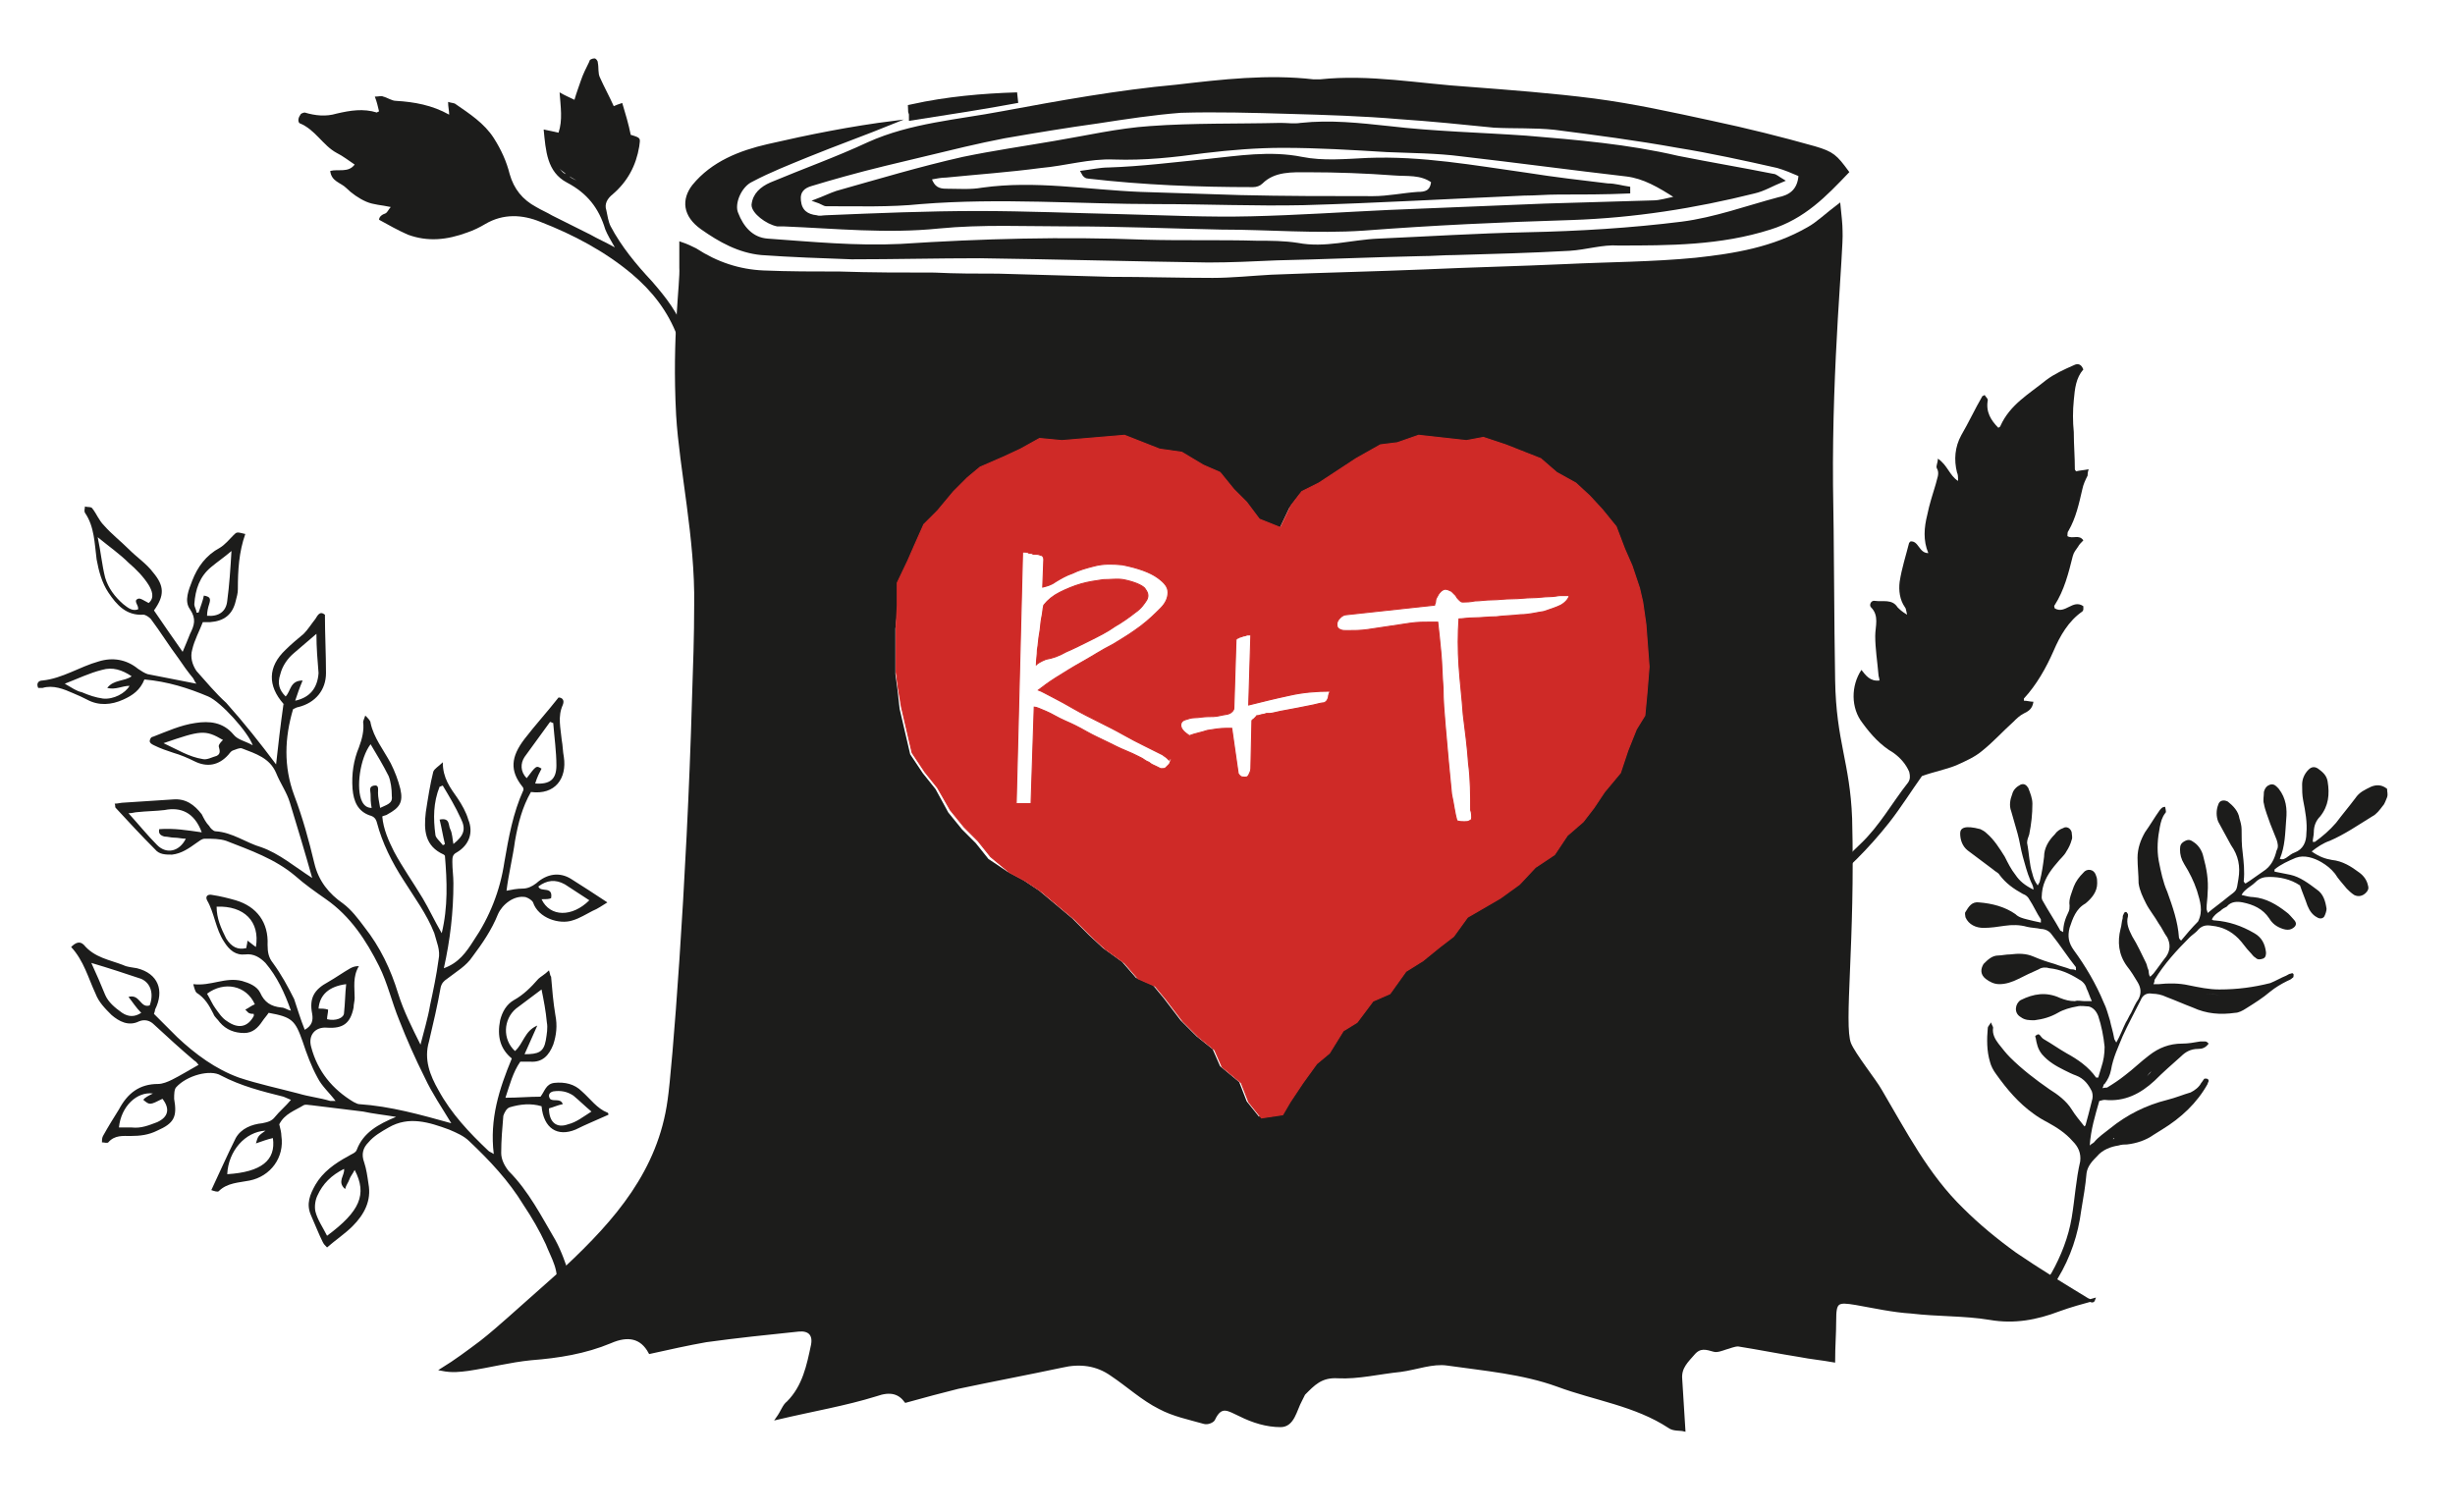 <?xml version="1.0" encoding="utf-8"?>
<!-- Generator: Adobe Illustrator 18.1.1, SVG Export Plug-In . SVG Version: 6.00 Build 0)  -->
<svg version="1.1" id="Warstwa_1" xmlns="http://www.w3.org/2000/svg" xmlns:xlink="http://www.w3.org/1999/xlink" x="0px" y="0px"
	 viewBox="0 0 231.2 142.4" enable-background="new 0 0 231.2 142.4" xml:space="preserve">
<path fill="#1C1C1B" d="M28.2,11.6c1.5,0.6,2.2,2.1,3.5,2.8c0.6,0.3,1.1,0.7,1.7,1.1c-0.6,0.8-1.5,0.4-2.3,0.6c0.1,1,1,1.1,1.5,1.6
	c0.5,0.5,1.2,1,1.9,1.3c0.7,0.3,1.4,0.3,2.3,0.5c-0.2,0.2-0.3,0.5-0.5,0.6c-0.3,0.1-0.6,0.3-0.6,0.6c0.9,0.5,1.8,1,2.7,1.4
	c1.9,0.7,3.7,0.5,5.6-0.2c0.6-0.2,1.2-0.5,1.7-0.8c1.7-1,3.5-0.9,5.2-0.2c3.1,1.2,6.1,2.8,8.6,4.9c1.9,1.6,3.4,3.5,4.3,5.9
	c0.1,0.3,0.4,0.6,0.6,0.9c0.5-0.5,0.2-0.8,0.1-1.2c-0.6-1.9-1.8-3.4-3.1-4.9c-1.5-1.6-2.9-3.3-3.9-5.2c-0.2-0.4-0.3-1-0.4-1.5
	c-0.2-0.6,0.1-1.1,0.6-1.5c1.4-1.2,2.2-2.7,2.5-4.5c0.1-0.8,0.2-0.8-0.8-1.1c-0.2-1-0.5-2-0.8-3c-0.3,0.1-0.6,0.2-0.8,0.3
	c-0.4-0.9-0.9-1.8-1.3-2.7c-0.2-0.4-0.1-0.9-0.2-1.4c0-0.2-0.2-0.4-0.3-0.4c-0.2,0-0.5,0.1-0.5,0.3c-0.3,0.6-0.6,1.2-0.8,1.8
	c-0.2,0.6-0.4,1.1-0.6,1.8c-0.4-0.2-0.9-0.4-1.4-0.7c0.1,1.4,0.3,2.6-0.1,3.8c-0.4-0.1-0.9-0.2-1.4-0.3c0.2,2,0.3,4,2.2,5
	c1.9,1,3,2.4,3.6,4.4c0.2,0.5,0.5,1,0.9,1.7c-0.9-0.5-1.6-0.8-2.3-1.2c-1.2-0.6-2.4-1.2-3.6-1.8c-0.5-0.3-1-0.5-1.5-0.8
	c-1.3-0.7-2.1-1.7-2.5-3.1c-0.3-1.2-0.8-2.3-1.5-3.4c-0.9-1.4-2.3-2.3-3.6-3.2c-0.1-0.1-0.4-0.1-0.7-0.2c0,0.5,0.1,0.8,0.1,1.2
	c-1.6-0.9-3.3-1.2-5-1.3c-0.4,0-0.8-0.3-1.2-0.4c-0.2-0.1-0.4,0-0.8,0c0.2,0.5,0.3,1,0.4,1.4c-0.1,0-0.2,0.1-0.2,0.1
	c-1.3-0.4-2.5-0.2-3.8,0.1c-1,0.3-2,0.2-3-0.1c-0.1,0-0.4,0.1-0.4,0.2C28,11.2,28.1,11.5,28.2,11.6z M53.6,16.6
	c0.2,0.1,0.5,0.3,0.7,0.4C54.1,16.9,53.8,16.8,53.6,16.6z M52.7,15.9c0.2,0.2,0.4,0.3,0.6,0.5C53,16.3,52.9,16.1,52.7,15.9z
	 M52.7,14c-0.2-0.1-0.4-0.2-0.6-0.3c-0.1,0.8,0,1.5,0.5,2c-0.4-0.6-0.6-1.2-0.5-2C52.3,13.8,52.5,13.9,52.7,14z"/>
<path fill="#1C1C1B" d="M171.1,83.3c1.4-1.3,2.8-2.5,4.1-3.8c1.8-1.7,3-3.9,4.5-5.8c0.2-0.3,0.2-0.6,0.1-1c-0.3-0.7-0.8-1.3-1.5-1.8
	c-1.2-0.7-2.1-1.7-2.9-2.8c-1.1-1.4-1.1-3.5-0.1-5c0.4,0.5,0.8,1.1,1.7,1c0-0.2-0.1-0.4-0.1-0.6c-0.1-1.2-0.3-2.4-0.3-3.6
	c0-0.9,0.4-1.9-0.4-2.7c-0.2-0.2,0-0.7,0.4-0.6c0.7,0.1,1.6-0.2,2.1,0.6c0.2,0.2,0.4,0.4,0.9,0.7c-0.1-0.4-0.1-0.6-0.2-0.7
	c-0.5-0.7-0.6-1.6-0.5-2.4c0.2-1.3,0.6-2.5,0.9-3.7c0,0,0.1,0,0.1-0.1c0.8-0.1,0.8,1.1,1.7,1.1c-0.5-1.2-0.4-2.4-0.1-3.6
	c0.2-1,0.5-1.9,0.8-2.9c0.1-0.5,0.4-1,0.1-1.5c-0.1-0.2,0.1-0.5,0.1-0.9c0.9,0.6,1.1,1.6,1.9,2.1c0-0.4,0-0.6-0.1-0.8
	c-0.3-1.2-0.2-2.4,0.4-3.5c0.7-1.2,1.3-2.5,2-3.7c0,0,0.1,0,0.2-0.1c0.1,0.2,0.3,0.3,0.3,0.5c-0.2,1.1,0.3,1.9,1,2.6
	c0.1-0.1,0.2-0.1,0.2-0.2c0.9-2,2.7-3,4.3-4.3c0.8-0.6,1.7-1,2.6-1.4c0.4-0.2,0.7-0.1,0.9,0.4c-0.7,0.8-0.8,1.8-0.9,2.9
	c-0.1,1-0.1,2,0,3c0,1.2,0.1,2.3,0.1,3.5c0,0.1,0.1,0.1,0.1,0.2c0.4-0.1,0.7-0.1,1.2-0.2c-0.1,0.3-0.1,0.5-0.1,0.6
	c-0.2,0.4-0.4,0.8-0.5,1.3c-0.3,1.3-0.6,2.7-1.3,3.9c-0.1,0.1-0.1,0.3-0.1,0.5c0.5,0.3,1.1-0.2,1.5,0.4c-0.2,0.2-0.4,0.4-0.5,0.6
	c-0.2,0.3-0.4,0.5-0.5,0.9c-0.4,1.6-0.8,3.2-1.7,4.6c-0.1,0.1,0,0.2,0,0.3c1,0.6,1.7-0.9,2.7-0.2c0,0.1,0,0.2,0,0.3
	c0,0.1-0.1,0.2-0.1,0.2c-1.3,0.9-2.1,2.3-2.7,3.7c-0.7,1.6-1.6,3.2-2.8,4.5c0,0,0,0.1,0,0.2c0.3,0,0.6,0.1,0.9,0.1
	c-0.1,0.7-0.5,0.9-0.9,1.1c-0.4,0.2-0.7,0.5-1,0.8c-1,0.9-1.9,1.9-2.9,2.7c-0.7,0.6-1.6,1-2.5,1.4c-1,0.4-2.1,0.6-3.2,1
	c-1,1.4-2,3-3.1,4.4c-1.9,2.4-4,4.5-6.4,6.4c-0.4,0.3-0.8,0.6-1.6,0.8C170.1,84,170.6,83.7,171.1,83.3z"/>
<path fill="#1C1C1B" d="M51.7,91.4c0.1,0.3,0.1,0.5,0.2,0.6c0.1,1.2,0.2,2.4,0.4,3.6c0.2,1,0.1,1.9-0.2,2.8c-0.4,1-1,1.7-2.2,1.6
	c-0.3,0-0.5,0-0.9,0c-0.7,1-1,2.2-1.4,3.4c1.2,0,2.2-0.1,3.3-0.1c0.4-0.5,0.5-1.2,1.3-1.3c1-0.1,1.9,0.1,2.6,0.8
	c0.8,0.7,1.4,1.6,2.4,2c0.1,0,0.1,0.2,0.1,0.2c-1.1,0.5-2.1,0.9-3.1,1.4c-1.7,0.7-3-0.1-3.2-2.2c-1-0.3-2-0.2-3,0.1
	c-0.3,0.1-0.5,0.5-0.6,0.8c-0.1,1.2-0.2,2.3-0.2,3.5c0,0.6,0.3,1.2,0.7,1.7c1.9,1.9,3.1,4.3,4.4,6.5c0.6,1.1,1,2.3,1.4,3.5
	c0.3,0.9-0.2,1.4-1.3,1.3c0-0.1-0.1-0.2-0.1-0.2c0.5-1.6-0.4-2.9-0.9-4.2c-0.6-1.3-1.3-2.5-2.1-3.7c-1.4-2.3-3.2-4.2-5.1-6
	c-0.5-0.5-1.2-0.8-1.9-1.1c-1.9-0.7-3.8-1.3-5.7-0.2c-0.7,0.4-1.4,0.8-1.9,1.4c-0.5,0.5-0.7,1.1-0.4,1.9c0.2,0.6,0.3,1.3,0.4,2
	c0.3,1.6-0.4,2.9-1.5,4c-0.7,0.7-1.6,1.3-2.4,2c-0.2-0.2-0.3-0.3-0.4-0.5c-0.4-0.8-0.7-1.6-1.1-2.5c-0.5-1.1-0.1-2,0.4-2.9
	c0.7-1.2,1.8-2,3.1-2.7c0.3-0.2,0.7-0.3,0.8-0.6c0.6-1.6,2-2.4,3.7-3.1c-1.2-0.2-2.2-0.3-3.1-0.5c-1.6-0.2-3.3-0.4-4.9-0.6
	c-0.2,0-0.5-0.1-0.7,0c-0.8,0.5-1.8,0.8-2.3,1.8c0.1,0.4,0.2,0.8,0.2,1.1c0.3,2-1,3.8-3,4.2c-1,0.2-2.1,0.2-2.9,1
	c-0.1,0.1-0.4,0-0.7-0.1c0.8-1.7,1.5-3.3,2.3-4.9c0.5-0.9,1.5-1.3,2.5-1.4c0.5-0.1,0.9-0.2,1.2-0.6c0.4-0.5,1-1,1.5-1.6
	c-0.2-0.1-0.5-0.2-0.7-0.3c-2-0.5-4-1-5.9-2c-1-0.6-3.2,0-4.2,1.1c-0.2,0.2-0.2,0.7-0.2,1.1c0.3,1.7,0,2.3-1.6,3
	c-0.8,0.4-1.6,0.5-2.5,0.5c-0.7,0-1.5-0.1-2.1,0.6c-0.1,0.1-0.4,0-0.6,0c0-0.2,0-0.4,0.1-0.6c0.5-0.9,1-1.7,1.5-2.5
	c0.8-1.5,1.9-2.4,3.7-2.4c0.4,0,0.9-0.2,1.3-0.4c0.8-0.4,1.6-0.9,2.5-1.4c-0.1-0.1-0.2-0.3-0.4-0.4c-1.3-1.1-2.5-2.2-3.8-3.4
	c-0.4-0.4-0.9-0.5-1.4-0.3c-1,0.5-1.9,0-2.6-0.6c-0.6-0.6-1.2-1.2-1.5-2c-0.7-1.5-1.1-3.1-2.3-4.4c0.4-0.4,0.8-0.6,1.2-0.2
	c1,1.2,2.4,1.4,3.7,1.9c0.4,0.2,0.8,0.2,1.3,0.3c2,0.5,2.6,2.1,1.7,3.9c0,0.1,0,0.1-0.1,0.4c0.7,0.7,1.4,1.4,2.2,2.2
	c1.7,1.6,3.6,3,5.8,3.8c1.8,0.6,3.7,1,5.6,1.5c1,0.3,2,0.4,3,0.7c0.1,0,0.3,0,0.5,0c-0.6-0.8-1.3-1.4-1.7-2.2
	c-0.6-1.1-1-2.2-1.4-3.4c-0.7-2-1-2.3-3.2-2.7c-0.2,0.3-0.4,0.5-0.6,0.8c-0.4,0.6-0.9,1.1-1.7,1.1c-0.9,0-1.7-0.3-2.3-1
	c-0.2-0.3-0.5-0.5-0.6-0.8c-0.4-0.8-0.8-1.5-1.6-2c-0.1-0.1-0.2-0.4-0.3-0.8c1.7,0.2,3-0.7,4.6-0.3c0.7,0.2,1.4,0.5,1.7,1.1
	c0.4,0.9,1,1.3,2,1.4c0.3,0,0.5,0.2,0.9,0.3c-0.6-1.7-1.3-3.2-2.4-4.5c-0.5-0.5-1.1-0.9-1.9-0.8c-0.9,0.1-1.5-0.4-2-1.2
	c-0.8-1.2-0.9-2.7-1.6-3.9c-0.2-0.4,0.1-0.6,0.5-0.5c0.7,0.1,1.5,0.3,2.2,0.5c2,0.6,3.1,2.1,3,4.2c0,0.7,0.1,1.2,0.5,1.7
	c0.8,1.1,1.4,2.2,2,3.4C28,95,28.3,96,28.7,97c0.7-0.4,0.8-0.9,0.7-1.5c-0.3-1.5,0.2-2.3,1.5-3c0.7-0.4,1.4-0.9,2.1-1.3
	c0.2-0.1,0.4-0.2,0.8-0.2c-0.6,1-0.4,2-0.4,3c0,0.3-0.1,0.6-0.1,0.9c-0.3,1.5-1,2-2.5,1.9c-1.1-0.1-1.8,0.7-1.5,1.8
	c0.6,2.3,2,4,4,5.2c0.2,0.1,0.4,0.2,0.5,0.2c3,0.2,5.8,1,8.7,1.8c-0.9-1.5-1.8-2.8-2.5-4.3c-0.9-1.8-1.7-3.6-2.4-5.4
	c-0.7-1.7-1.1-3.5-1.9-5.1c-1.2-2.4-2.7-4.7-5-6.3c-1-0.7-2-1.4-2.9-2.2c-1.9-1.6-4.2-2.4-6.5-3.3c-0.6-0.2-1.3-0.2-2-0.2
	c-0.3,0-0.5,0.2-0.8,0.4c-0.7,0.5-1.4,1-2.3,1.1c-0.6,0-1.2,0-1.6-0.5c-1.3-1.3-2.5-2.6-3.7-3.9c-0.1-0.1,0-0.2-0.1-0.4
	c0.3,0,0.6-0.1,0.9-0.1c1.5-0.1,3.1-0.2,4.6-0.3c1.2-0.1,2,0.5,2.7,1.4c0.2,0.4,0.4,0.8,0.7,1.1c0.1,0.2,0.4,0.5,0.6,0.5
	c1.6,0.1,2.9,1.1,4.3,1.5c1.7,0.6,3.1,1.8,4.8,2.9c-0.7-2.5-1.4-4.8-2.1-7.1c-0.3-1-0.9-1.8-1.3-2.8c-0.6-1.4-1.9-1.8-3.2-2.3
	c-0.2-0.1-0.6,0.1-0.9,0.2c-0.2,0.1-0.3,0.3-0.4,0.4c-0.9,1-2,1.2-3.2,0.6c-0.6-0.3-1.3-0.6-2-0.8c-0.6-0.2-1.2-0.4-1.8-0.7
	c-0.2-0.1-0.4-0.2-0.4-0.4c0-0.1,0.1-0.4,0.3-0.4c1.3-0.5,2.6-1.1,4-1.3c1.3-0.2,2.6-0.1,3.6,1.1c0.4,0.5,1.1,0.6,1.8,1
	c-0.4-1.2-3-4.1-4.2-4.6c-1.9-0.8-3.8-1.4-6-1.6c-0.4,1-1.1,1.5-2,1.9c-1.1,0.5-2.3,0.6-3.4,0c-0.4-0.2-0.8-0.4-1.3-0.6
	c-0.9-0.4-1.9-0.8-2.9-0.5c-0.1,0-0.3,0-0.4,0c-0.2-0.4,0-0.7,0.4-0.7c1.9-0.2,3.5-1.3,5.3-1.8c1.3-0.4,2.6-0.2,3.7,0.7
	c0.3,0.2,0.6,0.4,0.9,0.5c1.5,0.3,3.1,0.6,4.6,0.9c-0.1-0.1-0.2-0.3-0.3-0.5c-0.5-0.6-1-1.3-1.4-1.9c-0.9-1.2-1.7-2.5-2.6-3.7
	c-0.2-0.2-0.5-0.4-0.7-0.4c-1.6,0.1-2.5-0.9-3.3-2.1c-0.6-0.9-0.9-2-1.1-3.1c-0.2-1.5-0.2-3.1-1.1-4.4c-0.1-0.2,0-0.4,0-0.6
	c0.2,0.1,0.6,0,0.7,0.2c0.4,0.5,0.6,1.1,1.1,1.6c0.7,0.8,1.6,1.5,2.4,2.3c0.7,0.7,1.6,1.3,2.2,2.1c1.1,1.3,1.1,2.2,0.1,3.6
	c0.9,1.3,1.7,2.5,2.7,3.9c0.3-0.7,0.5-1.2,0.7-1.7c0.4-0.8,0.6-1.4,0-2.3c-0.6-0.8-0.1-1.9,0.2-2.7c0.5-1.3,1.3-2.4,2.6-3.1
	c0.5-0.3,0.9-0.8,1.3-1.2c0.3-0.3,0.3-0.3,1.1-0.1c-0.6,1.7-0.7,3.4-0.7,5.2c0,0.4-0.1,0.7-0.2,1.1c-0.3,1.3-1.1,1.9-2.4,2
	c-0.2,0-0.4,0-0.7,0c-0.3,0.8-0.8,1.7-1,2.6c-0.2,0.7,0,1.4,0.4,2c0.9,1,1.8,2.1,2.8,3C23,68.1,24.5,70,26,72
	c0.2-1.8,0.4-3.6,0.7-5.7c0.1,0.2,0.1,0.1,0,0c-1.5-1.7-1.5-3.5,0.2-5.1c0.5-0.5,1.1-1,1.7-1.5c0.4-0.4,0.7-0.9,1.1-1.4
	c0.2-0.3,0.4-0.8,0.9-0.4c0,1.8,0.1,3.7,0.1,5.5c0,1.6-1,2.8-2.6,3.2c-0.1,0-0.3,0.1-0.5,0.2c-0.8,2.7-0.9,5.4,0.1,8.1
	c0.8,2.1,1.4,4.3,1.9,6.4c0.4,1.7,1.4,2.9,2.7,3.8c0.8,0.6,1.4,1.4,2,2.2c1.5,1.9,2.5,4,3.2,6.3c0.5,1.6,1.3,3.2,2.1,4.8
	c0.3-1.2,0.7-2.5,0.9-3.7c0.3-1.4,0.6-2.8,0.8-4.3c0.2-0.9-0.2-1.7-0.4-2.5c-0.7-1.8-1.9-3.4-2.9-5c-1.1-1.7-2-3.5-2.5-5.4
	c-0.1-0.4-0.3-0.6-0.7-0.7c-1.1-0.4-1.5-1.3-1.6-2.5c-0.1-1.4,0.1-2.7,0.6-3.9c0.3-0.8,0.5-1.6,0.4-2.4c0-0.1,0.1-0.3,0.2-0.6
	c0.3,0.3,0.5,0.5,0.5,0.7c0.3,1.4,1.2,2.5,1.9,3.8c0.4,0.8,0.7,1.6,0.9,2.4c0.3,1.3-0.1,1.8-1.2,2.4c-0.1,0.1-0.3,0.1-0.5,0.2
	c0.1,1.2,0.6,2.3,1.1,3.3c0.8,1.5,1.8,2.9,2.7,4.4c0.6,1,1.1,2.1,1.8,3.3c0.6-2.5,0.5-4.9,0.3-7.3c0,0-0.1-0.1-0.1-0.1
	c-1.8-0.8-1.9-2.3-1.7-4c0.2-1.3,0.4-2.6,0.7-3.8c0.1-0.3,0.5-0.5,0.9-0.9c0,1.5,0.7,2.4,1.4,3.4c0.4,0.6,0.8,1.3,1,2
	c0.5,1.2,0.1,2.4-1.1,3.1c-0.4,0.2-0.4,0.5-0.4,0.9c0,0.7,0.1,1.3,0.1,2c0,2.7-0.3,5.3-0.9,8c1.4-0.5,2.1-1.5,2.8-2.6
	c1.5-2.2,2.5-4.7,2.9-7.4c0.4-2.3,0.8-4.6,1.8-6.8c0-0.1,0-0.2-0.1-0.3c-1.2-1.5-1.1-2.8,0.2-4.5c1-1.3,2.1-2.5,3.2-3.9
	c0.3,0,0.6,0.2,0.4,0.7c-0.5,1.1-0.2,2.2-0.1,3.3c0.1,0.5,0.1,1.1,0.2,1.6c0.3,2-0.8,3.6-3.1,3.3c-0.8,1.4-1.2,2.9-1.5,4.6
	c-0.2,1.5-0.6,3.1-0.8,4.7c0.5-0.1,1-0.2,1.5-0.2c0.5,0,0.9-0.2,1.3-0.5c1-0.9,2.2-1.1,3.3-0.4c1.1,0.7,2.2,1.4,3.4,2.2
	c-0.5,0.3-0.9,0.6-1.4,0.8c-0.6,0.3-1.2,0.7-1.9,0.9c-1.2,0.4-3.2-0.2-3.7-1.7c-0.1-0.2-0.4-0.4-0.7-0.5c-1.1-0.2-2.2,0.7-2.6,1.6
	c-0.6,1.5-1.5,2.8-2.4,4c-0.6,0.9-1.5,1.4-2.4,2.1c-0.3,0.2-0.5,0.4-0.6,0.8c-0.3,1.7-0.7,3.4-1.1,5.1c-0.5,1.7,0.1,3.2,0.9,4.6
	c1.2,2.2,2.9,4,4.7,5.7c0.1,0.1,0.2,0.1,0.5,0.3c-0.4-3.3,0.5-6.1,1.7-9c-1.1-0.9-1.4-2.1-1.1-3.6c0.2-0.8,0.6-1.5,1.3-1.9
	c0.9-0.5,1.6-1.2,2.3-2C50.9,92,51.3,91.8,51.7,91.4z M33.4,110.2c-0.2,0.4-0.4,0.6-0.5,0.9c-0.1,0.3-0.3,0.5-0.4,0.9
	c-0.8-0.7,0-1.3-0.1-1.9c-1.2,0.6-2,1.4-2.5,2.5c-0.2,0.4-0.3,1-0.2,1.5c0.2,0.8,0.7,1.5,1.1,2.3C33.9,114.1,34.6,112.5,33.4,110.2z
	 M9.2,50.6c0.3,1.4,0.4,2.6,0.7,3.8c0.3,1,0.9,1.8,1.7,2.5c0.4,0.3,0.8,0.7,1.4,0.5c0.1-0.4-0.5-0.8,0-1c0.2-0.1,0.6,0.2,1,0.4
	c0.6-0.5,0.3-1.2,0-1.7c-0.5-0.8-1.2-1.5-1.9-2.1C11.3,52.2,10.3,51.5,9.2,50.6z M51,93.2c-0.8,0.6-1.6,1.2-2.4,1.8
	c-1.2,1-1.3,2.9-0.1,4c0.8-0.7,0.9-1.9,2.1-2.4c-0.4,0.9-0.8,1.8-1.2,2.7c1.3,0,1.8-0.2,2-1.3c0.1-0.6,0.2-1.2,0.1-1.7
	C51.4,95.2,51.2,94.2,51,93.2z M12.1,93.9c1.1-0.3,1.1,1.1,2,0.8c0.4-1.1,0.1-2.1-0.8-2.5c-1.5-0.5-3-1-4.7-1.5c0.5,1.1,0.9,2,1.3,3
	c0.3,0.7,0.9,1.2,1.6,1.7c0.6,0.4,1.2,0.4,1.8,0C12.8,94.9,12.5,94.4,12.1,93.9z M19,78.4c-0.7-1.9-2-2.4-3.5-2.1
	c-0.8,0.1-1.7,0.1-2.6,0.2c-0.2,0-0.4,0.1-0.8,0.1c1,1.1,1.8,2.1,2.7,3c0.9,0.9,2.1,0.6,2.7-0.6c-0.4,0-0.7-0.1-1.1-0.1
	c-0.3,0-0.6-0.1-0.9-0.1c-0.4-0.1-0.6-0.3-0.5-0.7C16.4,78,17.6,78.2,19,78.4z M29.8,59.7c-0.7,0.6-1.4,1.2-2.1,1.8
	c-0.6,0.5-1.1,1.2-1.3,2c-0.3,0.9-0.1,1.5,0.5,2.1c0.5-0.5,0.4-1.5,1.6-1.5c-0.3,0.7-0.5,1.3-0.7,1.9c1.4-0.3,2.1-1.2,2.2-2.6
	C29.9,62.2,29.8,61,29.8,59.7z M19.2,56.1c0.5,0.1,0.7,0.2,0.5,0.8c-0.1,0.3-0.2,0.7-0.2,1.1c1.1,0.1,1.8-0.4,1.9-1.4
	c0.2-1.5,0.3-3,0.4-4.7c-0.7,0.6-1.3,1-1.9,1.5c-1.1,0.9-1.5,2.1-1.6,3.5c0,0.3,0.2,0.5,0.2,0.8c0.1,0,0.1,0,0.2,0
	C18.9,57.1,19.1,56.6,19.2,56.1z M35.8,76.1c0.6-0.3,1.2-0.4,1.1-1.1c0-0.7-0.1-1.4-0.3-1.9c-0.5-1-1.1-2-1.7-3
	c-1,1.3-1.4,4.2-0.8,5.4c0.2,0.4,0.5,0.6,0.9,0.6c-0.1-0.5-0.1-0.9-0.1-1.3c0-0.3-0.2-0.7,0.3-0.8c0.5-0.1,0.4,0.3,0.4,0.7
	C35.6,75.1,35.7,75.5,35.8,76.1z M49.6,73.3c0.9-1.2,0.9-1.2,1.4-0.9c-0.1,0.2-0.2,0.4-0.3,0.6c-0.1,0.2-0.2,0.5-0.3,0.8
	c1.4,0.1,2-0.4,2-1.7c0-1.3-0.2-2.7-0.3-4c-0.1,0-0.2-0.1-0.3-0.1c-0.8,1.1-1.6,2.2-2.4,3.3C49,71.9,49,72.7,49.6,73.3z M24,94.6
	c-0.8-1.8-2.9-2.2-4.5-1c0.3,0.5,0.5,1,0.8,1.4c0.3,0.4,0.6,0.9,1.1,1.2c1,0.7,1.9,0.6,2.5-0.5c0,0,0-0.1,0-0.2
	c-0.2,0-0.3,0-0.5-0.1c-0.1-0.1-0.2-0.2-0.3-0.3C23.5,94.9,23.7,94.7,24,94.6z M25,106.5c-1.9,0.1-3.5,1.9-3.6,4.1
	c3.2-0.2,4.6-1.3,4.3-3.4c-0.5,0.1-1,0.3-1.6,0.5C24.3,107,24.3,107,25,106.5z M20.4,85.4c0,1.1,0.4,2,0.9,3
	c0.5,0.8,1.1,1.1,1.9,0.9c0-0.2,0.1-0.4,0.1-0.7c0.3,0.2,0.5,0.4,0.8,0.6C24.5,86.8,23,85.3,20.4,85.4z M6.1,64.4
	c0.7,0.4,1.1,0.7,1.6,0.8c0.7,0.3,1.3,0.5,2,0.6c1,0.1,2.1-0.5,2.5-1.2c-0.7,0-1.3,0.4-2.1,0.2c0.6-0.8,1.6-0.6,2.3-1.1
	c-0.9-0.6-1.8-0.9-2.8-0.6C8.4,63.4,7.4,63.9,6.1,64.4z M14.4,103c-1.5-0.2-3,1.2-3.2,3.2c0.4,0,0.8,0,1.2,0
	c0.9,0.1,1.6-0.2,2.4-0.5c1.1-0.5,1.2-1.3,0.5-2.2c-1.2,0.6-1.2,0.6-1.8,0.1C13.6,103.4,14,103.2,14.4,103z M15.4,70
	c1.3,0.6,2.4,1.3,3.7,1.5c0.4,0.1,0.9-0.2,1.3-0.3c0.4-0.2,0.3-0.5,0.2-0.9c0-0.2,0.2-0.4,0.4-0.6C19.3,68.7,18.9,68.8,15.4,70z
	 M51,84.7c0.8,1.7,2.9,1.7,4.5,0.1c-0.8-0.5-1.5-1-2.3-1.5c-0.9-0.5-1.7-0.4-2.5,0.2c0.2,0.6,1.4-0.1,1.2,1.1
	C51.7,84.7,51.4,84.7,51,84.7z M41.7,74c-0.1,0-0.2,0.1-0.3,0.1c-0.6,1.5-0.6,3-0.4,4.5c0,0.3,0.4,0.6,0.7,1c0.1,0,0.2-0.1,0.2-0.1
	c-0.2-0.8-0.3-1.5-0.5-2.3c1-0.2,0.8,0.5,1,0.9c0.2,0.4,0.2,0.9,0.3,1.4c1-0.8,1.2-1.4,0.7-2.4C42.9,76,42.3,75,41.7,74z
	 M55.7,104.7c-0.6-0.5-1.1-1-1.7-1.5c-0.6-0.4-1.2-0.5-1.9-0.4c-0.4,0.1-0.5,0.4-0.3,0.7c0.3,0.3,1-0.1,1.2,0.5
	c-0.5,0.1-0.9,0.3-1.3,0.4c0,1.3,0.7,1.9,1.8,1.5C54.3,105.7,54.9,105.2,55.7,104.7z M30.8,96c0.8,0.2,1.6-0.1,1.6-0.6
	c0.1-0.9,0.1-1.8,0.2-2.7c-1.6,0.2-2.5,1-2.6,2.3c0.3,0,0.6,0,0.9,0.1C30.9,95.4,30.8,95.7,30.8,96z"/>
<path fill="#1C1C1B" d="M184.6,78.5c0,0.6,0.2,1.2,0.7,1.6c0.8,0.6,1.6,1.2,2.4,1.8c0.2,0.2,0.5,0.3,0.6,0.5
	c0.6,0.8,1.3,1.3,2.2,1.8c0.3,0.1,0.5,0.3,0.6,0.5c0.4,0.6,0.7,1.3,1.1,1.9c0,0.1,0,0.2,0,0.3c-0.5-0.1-0.9-0.2-1.3-0.3
	c-0.4-0.1-0.8-0.2-1.1-0.5c-1-0.7-2.2-1-3.4-1.1c-0.7-0.1-1,0.4-1.3,0.9c-0.1,0.1,0,0.4,0,0.5c0.3,0.7,1,1,1.7,1
	c0.7,0,1.3-0.1,2-0.2c0.7-0.1,1.4-0.1,2.1,0.1c0.4,0.1,0.9,0.1,1.3,0.2c0.4,0,0.8,0.2,1,0.5c0.8,1,1.5,2.1,2.3,3.1c0,0,0,0.1,0,0.3
	c-0.2-0.1-0.3-0.1-0.5-0.1c-0.5-0.2-1-0.3-1.5-0.5c-0.7-0.2-1.3-0.4-2-0.7c-0.7-0.3-1.4-0.3-2.2-0.2c-0.4,0-0.8,0.1-1.1,0.1
	c-0.6,0-1,0.4-1.4,0.8c-0.3,0.5-0.3,1,0.2,1.4c0.4,0.3,0.8,0.5,1.3,0.5c0.6,0,1.2-0.2,1.8-0.5c0.6-0.3,1.2-0.6,1.9-0.9
	c0.3-0.2,0.7-0.2,1-0.1c1,0.1,1.9,0.5,2.7,1c0.4,0.2,0.7,0.5,0.8,0.9c0.2,0.4,0.3,0.8,0.5,1.2c-0.3,0-0.5,0-0.7,0
	c-0.3,0-0.6-0.1-0.9,0c-0.5,0-0.9-0.1-1.4-0.3c-1.3-0.6-2.5-0.4-3.7,0.2c-0.5,0.3-0.7,1.2,0,1.6c0.4,0.3,0.8,0.3,1.3,0.3
	c0.8-0.1,1.5-0.3,2.2-0.7c0.5-0.3,1.2-0.5,1.8-0.6c0.4-0.1,0.8,0,1.1,0c0.4,0.1,0.7,0.4,0.9,0.9c0.3,0.9,0.5,1.9,0.6,2.9
	c0,0.7-0.1,1.3-0.3,1.9c-0.1,0.3-0.2,0.7-0.3,1c-0.1,0-0.2,0-0.2,0c-0.7-1-1.7-1.7-2.8-2.3c-0.7-0.4-1.4-0.9-2.1-1.3
	c-0.2-0.1-0.3-0.3-0.4-0.4c-0.1-0.1-0.2-0.1-0.3,0c-0.1,0-0.2,0.2-0.1,0.2c0.1,0.6,0.2,1.1,0.6,1.6c0.6,0.7,1.3,1.1,2.1,1.5
	c0.4,0.2,0.8,0.4,1.1,0.5c0.8,0.3,1.2,0.9,1.5,1.5c0.1,0.3,0.1,0.6,0,0.9c-0.2,0.8-0.4,1.6-0.6,2.3c0,0-0.1,0.1-0.1,0.1
	c-0.4-0.5-0.9-1.1-1.2-1.6c-0.5-0.8-1.3-1.4-2.1-1.9c-1.3-0.9-2.6-1.9-3.7-3c-0.4-0.4-0.7-0.8-1.1-1.3c-0.3-0.4-0.6-0.9-0.5-1.5
	c0-0.1-0.1-0.2-0.2-0.5c-0.1,0.2-0.3,0.4-0.3,0.5c-0.1,1.1-0.1,2.2,0.2,3.2c0.1,0.4,0.3,0.8,0.6,1.2c1,1.4,2.1,2.7,3.5,3.7
	c0.4,0.3,0.9,0.6,1.3,0.8c0.9,0.5,1.7,1,2.4,1.8c0.5,0.5,0.8,1.1,0.7,1.9c-0.4,1.7-0.5,3.5-0.8,5.3c-0.3,1.8-1,3.6-1.9,5.2
	c-0.3,0.5-0.8,0.9-1.1,1.3c-0.1,0.1-0.2,0.1-0.2,0.2c-0.1,0.1-0.1,0.2-0.1,0.4c0.1,0,0.3,0.1,0.4,0.1c0.7-0.4,1.2-0.8,1.6-1.5
	c1.2-2,1.9-4.1,2.2-6.4c0.2-1.2,0.4-2.3,0.5-3.5c0.1-0.7,0.6-1.2,1-1.6c0.5-0.6,1.3-0.9,2-1c0.3-0.1,0.6-0.1,0.8-0.1
	c0.9-0.1,1.8-0.4,2.5-0.9c0.3-0.2,0.5-0.3,0.8-0.5c1.8-1.1,3.3-2.5,4.3-4.3c0-0.1,0.1-0.2,0.1-0.3c0-0.1-0.1-0.2-0.2-0.2
	c0,0-0.2,0-0.2,0c-0.1,0.1-0.2,0.3-0.3,0.4c-0.2,0.4-0.6,0.7-1,0.9c-0.7,0.2-1.4,0.5-2.2,0.7c-2,0.5-3.8,1.4-5.4,2.7
	c-0.5,0.4-1.1,0.8-1.5,1.3c-0.1,0.1-0.2,0.1-0.4,0.3c0.1-1.5,0.5-2.8,0.9-4.2c0.1,0,0.3-0.1,0.5-0.1c1.9,0.2,3.4-0.6,4.7-1.8
	c0.8-0.8,1.6-1.5,2.5-2.3c0.4-0.4,0.9-0.7,1.6-0.7c0.4,0,0.7-0.1,1-0.5c-0.1-0.1-0.2-0.2-0.3-0.2c-0.2,0-0.3,0-0.5,0
	c-0.6,0.1-1.1,0.2-1.7,0.2c-1.2,0-2.2,0.4-3.1,1.1c-0.8,0.6-1.5,1.3-2.3,1.9c-0.5,0.4-1.1,0.8-1.6,1.1c-0.1,0.1-0.2,0-0.5,0.1
	c0.1-0.2,0.1-0.4,0.2-0.4c0.3-0.4,0.5-0.8,0.6-1.3c0.2-1.2,0.7-2.2,1.1-3.2c0.5-1.1,1.1-2.2,1.7-3.4c0.2-0.5,0.6-0.7,1.1-0.6
	c0.4,0,0.9,0.1,1.3,0.3c0.8,0.3,1.7,0.7,2.5,1c1.3,0.6,2.6,0.7,4,0.5c0.3,0,0.7-0.2,1-0.4c0.8-0.5,1.6-1,2.3-1.6
	c0.5-0.4,1-0.7,1.6-1c0.2-0.1,0.3-0.1,0.5-0.3c0.1,0,0.1-0.2,0.1-0.3c0-0.1-0.2-0.2-0.2-0.1c-0.2,0-0.3,0.1-0.5,0.2
	c-0.5,0.2-1,0.5-1.5,0.7c-1.6,0.4-3.1,0.6-4.8,0.6c-1,0-1.9-0.2-2.9-0.4c-0.9-0.2-1.9-0.2-2.8-0.1c-0.1,0-0.3,0-0.5,0
	c0.1-0.2,0.1-0.3,0.1-0.4c0.9-1.5,2.1-2.8,3.3-4c0.2-0.2,0.5-0.4,0.7-0.6c0.4-0.5,0.8-0.6,1.4-0.5c1,0.1,1.8,0.5,2.5,1.2
	c0.4,0.4,0.7,0.9,1.1,1.3c0.2,0.2,0.3,0.4,0.5,0.5c0.2,0.2,0.4,0.2,0.7,0.1c0.3-0.1,0.3-0.4,0.3-0.6c-0.1-0.8-0.4-1.4-1.1-1.8
	c-1.2-0.7-2.4-1.1-3.7-1.2c-0.1,0-0.2,0-0.3-0.1c0.2-0.4,0.5-0.6,0.8-0.8c0.2-0.2,0.4-0.3,0.6-0.4c0.4-0.5,1-0.5,1.5-0.4
	c1,0.2,1.9,0.6,2.5,1.5c0.3,0.5,0.7,0.8,1.3,1c0.3,0.1,0.6,0.1,0.8,0c0.4-0.2,0.6-0.5,0.2-0.9c-0.2-0.2-0.4-0.5-0.7-0.7
	c-0.9-0.7-1.9-1.3-3.1-1.4c-0.3,0-0.7-0.1-1.1-0.2c0.1-0.2,0.2-0.3,0.3-0.4c0.3-0.3,0.7-0.5,1-0.8c0.4-0.4,0.8-0.5,1.3-0.5
	c1,0,2,0.2,2.9,0.8c0.2,0.6,0.5,1.3,0.7,1.9c0.2,0.5,0.5,0.9,0.9,1.1c0.3,0.2,0.6,0.1,0.7-0.1c0.1-0.2,0.2-0.5,0.2-0.7
	c-0.1-0.7-0.3-1.4-0.9-1.8c-0.8-0.6-1.6-1.2-2.5-1.4c-0.5-0.1-1-0.2-1.5-0.3c0-0.1,0-0.2,0-0.2c0.6-0.5,1.3-0.8,2-1.1
	c0.8-0.3,1.7,0,2.4,0.4c0.5,0.3,0.9,0.6,1.3,1.1c0.3,0.5,0.7,0.9,1.1,1.4c0.2,0.2,0.4,0.4,0.7,0.6c0.4,0.2,0.8,0.1,1.1-0.2
	c0.2-0.2,0.3-0.4,0.2-0.7c-0.1-0.5-0.4-0.9-0.8-1.2c-0.8-0.6-1.6-1.1-2.6-1.2c-0.6-0.1-1.2-0.3-1.9-0.8c0.5-0.4,1.1-0.8,1.7-1
	c1.4-0.6,2.7-1.5,4-2.3c0.4-0.2,0.7-0.6,1-1c0.2-0.2,0.3-0.6,0.4-0.8c0.1-0.3,0-0.5,0-0.8c-0.5-0.4-1-0.4-1.5-0.2
	c-0.6,0.3-1.1,0.5-1.5,1.1c-0.6,0.8-1.2,1.5-1.8,2.3c-0.6,0.7-1.3,1.3-2,1.8c-0.1,0-0.1,0-0.2,0c0-0.3,0.1-0.6,0.1-0.9
	c0-0.6,0.2-1.1,0.6-1.5c0.8-1,0.9-2.1,0.7-3.3c-0.1-0.6-0.5-0.9-0.9-1.2c-0.3-0.2-0.6-0.2-0.9,0.1c-0.4,0.4-0.6,0.9-0.6,1.4
	c0,0.5,0,1,0.1,1.5c0.2,1,0.4,2.1,0.3,3.1c0,0.8-0.3,1.5-1.1,1.8c-0.3,0.1-0.5,0.3-0.8,0.5c-0.2,0.1-0.3,0.2-0.6,0.1
	c0.5-1.2,0.5-2.4,0.6-3.7c0.1-1,0-2-0.7-2.9c-0.2-0.2-0.4-0.5-0.8-0.4c-0.3,0.1-0.5,0.3-0.6,0.7c0,0.4-0.1,0.8,0,1.1
	c0.1,0.6,0.4,1.3,0.6,1.9c0.2,0.5,0.4,1,0.6,1.5c0.1,0.3,0.2,0.7,0,1c-0.2,0.8-0.5,1.5-1.3,2c-0.6,0.4-1.1,0.8-1.6,1.1
	c0,0-0.1,0-0.1,0c0-0.1-0.1-0.1-0.1-0.2c0.1-0.9,0-1.8-0.1-2.7c-0.1-0.7-0.1-1.5-0.1-2.2c0-0.3-0.1-0.7-0.2-1
	c-0.1-0.7-0.6-1.2-1.1-1.6c-0.4-0.2-0.8-0.1-0.9,0.3c-0.2,0.5-0.2,1.1,0,1.6c0.4,0.7,0.8,1.5,1.2,2.2c0.7,1,0.9,2,0.7,3.2
	c-0.2,1.2-0.1,1-1,1.7c-0.6,0.5-1.3,1-1.9,1.5c0-0.1-0.1-0.3-0.1-0.4c0-0.5,0.1-1,0.1-1.5c0.1-1.2-0.1-2.3-0.4-3.4
	c-0.1-0.5-0.4-1-0.8-1.3c-0.3-0.2-0.5-0.4-0.9-0.2c-0.4,0.2-0.5,0.4-0.5,0.8c0,0.5,0.1,0.9,0.4,1.4c0.5,0.8,0.9,1.6,1.2,2.5
	c0.3,1,0.6,1.9,0.1,2.9c-0.6,0.6-1.1,1.2-1.6,1.8c-0.1-0.1-0.2-0.2-0.2-0.3c-0.1-1.5-0.6-2.9-1.1-4.3c-0.4-0.9-0.6-1.9-0.8-2.9
	c-0.2-1.1-0.1-2.2,0.1-3.2c0.1-0.5,0.2-0.9,0.5-1.3c0.1-0.1,0.1-0.1,0-0.6c-0.3,0-0.4,0.2-0.5,0.3c-0.5,0.7-0.9,1.4-1.4,2.1
	c-0.4,0.7-0.7,1.5-0.7,2.4c0,0.8,0.1,1.6,0.1,2.4c0.1,0.7,0.4,1.3,0.7,1.9c0.3,0.6,0.8,1.2,1.2,1.9c0.3,0.4,0.5,0.9,0.8,1.3
	c0.3,0.6,0.3,1.2-0.1,1.8c-0.4,0.5-0.8,1.1-1.2,1.6c-0.1,0.1-0.2,0.2-0.3,0.3c-0.2-0.2-0.1-0.5-0.2-0.7c-0.1-0.2-0.1-0.4-0.2-0.6
	c-0.4-0.8-0.8-1.7-1.3-2.5c-0.3-0.6-0.6-1.2-0.4-1.9c0-0.1,0-0.2,0-0.2c-0.1-0.1-0.1-0.2-0.2-0.2c-0.1,0-0.2,0.1-0.2,0.2
	c-0.1,0.1-0.1,0.3-0.1,0.4c-0.1,0.3-0.1,0.7-0.2,1c-0.3,1.2-0.2,2.4,0.6,3.5c0.4,0.5,0.7,1,1,1.5c0.3,0.5,0.4,1,0.1,1.6
	c-0.3,0.4-0.5,0.9-0.7,1.3c-0.2,0.3-0.3,0.6-0.5,0.9c-0.3,0.6-0.5,1.2-0.9,1.9c-0.1-0.2-0.2-0.3-0.2-0.4c-0.1-0.6-0.3-1.2-0.4-1.7
	c-0.2-0.6-0.3-1.1-0.6-1.7c-0.7-1.7-1.7-3.4-2.8-4.9c-0.5-0.7-0.6-1.3-0.4-2.1c0.3-0.9,0.6-1.8,1.5-2.3c0.6-0.5,1.1-1.1,1.1-1.9
	c0-0.2,0-0.5-0.1-0.7c-0.2-0.7-0.9-0.7-1.2-0.3c-0.4,0.4-0.7,0.8-0.9,1.3c-0.2,0.6-0.5,1.2-0.4,1.8c0,0.2,0,0.4-0.1,0.6
	c-0.3,0.6-0.5,1.2-0.5,1.9c-0.1-0.1-0.3-0.1-0.3-0.2c-0.5-0.9-1.1-1.8-1.6-2.7c-0.2-0.3-0.1-0.5-0.1-0.8c0.1-1.1,0.7-2,1.4-2.8
	c0.3-0.4,0.7-0.7,0.9-1.1c0.2-0.3,0.4-0.7,0.5-1.1c0.1-0.2,0-0.5,0-0.7c-0.1-0.4-0.5-0.6-0.8-0.4c-0.3,0.1-0.6,0.3-0.8,0.6
	c-0.6,0.6-1,1.3-1,2.1c-0.1,0.8-0.2,1.5-0.4,2.3c0,0.1-0.1,0.2-0.2,0.4c-0.3-0.4-0.4-0.7-0.5-1.1c-0.3-0.9-0.3-1.9-0.5-2.9
	c0-0.3,0.1-0.5,0.2-0.8c0.2-1,0.3-1.9,0.3-2.9c0-0.5-0.2-1-0.4-1.5c-0.2-0.3-0.4-0.4-0.7-0.3c-0.4,0.2-0.7,0.5-0.8,0.9
	c-0.2,0.5-0.3,1.1-0.1,1.6c0.2,0.7,0.4,1.4,0.6,2.1c0.2,0.7,0.3,1.5,0.5,2.2c0.2,0.7,0.4,1.5,0.7,2.2c0.1,0.3,0.3,0.5,0.3,0.9
	c-0.8-0.4-1.3-0.8-1.7-1.4c-0.4-0.5-0.7-1.1-1-1.7c-0.5-0.8-1-1.6-1.7-2.2c-0.2-0.2-0.4-0.3-0.6-0.4C185,77.7,184.6,78,184.6,78.5z
	 M199.7,90C199.7,90,199.7,89.9,199.7,90L199.7,90C199.7,89.9,199.7,90,199.7,90z M209.1,93.8C209.1,93.8,209.1,93.8,209.1,93.8
	c-0.5-0.2-1.1-0.2-1.8-0.2C208.1,93.6,208.6,93.6,209.1,93.8z M210.6,93.6c-0.5-0.1-0.7,0-1.3,0.2c0,0,0,0,0,0
	C209.8,93.6,210.1,93.6,210.6,93.6z M202,101.4c0,0,0.1,0,0.2,0c0,0,0,0,0,0C202.1,101.4,202,101.3,202,101.4z M202.2,101.4
	L202.2,101.4c0.1-0.2,0.2-0.3,0.4-0.5C202.5,101.1,202.3,101.2,202.2,101.4z M198.7,106.8c0.1-0.1,0.1-0.2,0.1-0.3c0,0,0,0,0,0
	C198.8,106.6,198.7,106.7,198.7,106.8z M199.2,107.2L199.2,107.2c0.1,0.1,0.1,0.2,0.2,0.2C199.3,107.3,199.2,107.2,199.2,107.2z
	 M199,107.3c0,0,0-0.1,0.1-0.1c0,0,0,0,0,0C199.1,107.2,199.1,107.3,199,107.3z M199.1,106.6c-0.1,0-0.2-0.1-0.2-0.1c0,0,0,0,0,0
	C198.9,106.6,199,106.6,199.1,106.6z"/>
<g>
	<path fill="#1C1C1B" stroke="#1C1C1B" stroke-width="0.25" stroke-miterlimit="10" d="M196.6,122.4c-2.3-1.4-4.6-2.8-6.8-4.3
		c-1.8-1.3-3.5-2.7-5-4.2c-3.3-3.2-5.4-7.3-7.7-11.2c-0.5-0.9-2.5-3.4-2.9-4.4c-0.7-1.8,0.4-9.6,0.1-21.2c-0.2-5.3-1.5-7.2-1.6-13
		c-0.1-5.4-0.1-13.5-0.2-18.4c-0.1-11.6,1-22.1,0.9-23.9c0-0.7-0.1-1.5-0.2-2.5c-1.2,0.9-2,1.7-2.9,2.2c-3.3,1.9-6.9,2.5-10.6,2.9
		c-4.1,0.4-8.2,0.4-12.3,0.6c-4.4,0.2-8.8,0.3-13.2,0.5c-4.8,0.2-9.6,0.3-14.5,0.5c-1.8,0.1-3.7,0.3-5.5,0.3c-3.2,0-6.4-0.1-9.6-0.1
		c-3.5-0.1-7.1-0.2-10.6-0.3c-2,0-4,0-6-0.1c-3,0-6,0-8.9-0.1c-2.4,0-4.8,0-7.2-0.1c-2.3-0.1-4.4-0.8-6.4-2.1
		c-0.4-0.2-0.8-0.4-1.4-0.6c0,0.9,0,1.6,0,2.3c0.1,1.4-0.7,6.4-0.3,13.9c0.3,5.1,1.8,11.6,1.7,17.9c0,2.9-0.1,5.8-0.2,8.7
		c-0.5,17.8-1.9,35.3-2.3,37.9c-0.9,6.7-5,11.4-9.7,15.8c-1.8,1.6-3.6,3.2-5.4,4.8c-0.8,0.7-1.7,1.5-2.6,2.2
		c-1.2,0.9-2.4,1.8-3.7,2.6c1,0.2,1.7,0.1,2.5,0c2-0.3,3.9-0.8,5.9-1c2.6-0.2,5.1-0.6,7.5-1.6c1.6-0.7,2.9-0.5,3.7,1
		c1.8-0.4,3.6-0.8,5.3-1.1c2.9-0.4,5.8-0.7,8.7-1c1-0.1,1.5,0.4,1.3,1.4c-0.4,1.9-0.8,3.9-2.3,5.4c-0.4,0.3-0.5,0.8-1,1.5
		c3.4-0.8,6.4-1.3,9.3-2.2c1.4-0.5,2.2-0.2,2.8,0.6c1.8-0.5,3.3-0.9,4.9-1.3c3.3-0.7,6.5-1.3,9.8-2c1.7-0.4,3.3-0.2,4.7,0.8
		c1.5,1,2.9,2.3,4.5,3.1c1.3,0.7,2.8,1,4.2,1.4c0.3,0.1,0.8-0.1,0.9-0.3c0.7-1.5,1.4-0.9,2.5-0.4c1.2,0.6,2.5,1,3.8,1
		c1.2,0,1.4-1.5,1.9-2.4c0.1-0.2,0.2-0.4,0.3-0.6c0.9-0.9,1.6-1.7,3.2-1.6c1.9,0.1,3.9-0.4,5.9-0.6c1.5-0.2,3-0.8,4.4-0.6
		c3.5,0.5,7.1,0.8,10.4,2c3.5,1.3,7.3,1.8,10.5,3.9c0.4,0.3,1,0.2,1.4,0.3c-0.1-1.7-0.2-3.2-0.3-4.8c-0.1-1.1,0.6-1.7,1.2-2.4
		c0.6-0.7,1.2-0.5,1.9-0.3c0.3,0.1,0.8-0.1,1.1-0.2c0.4-0.1,0.8-0.3,1.2-0.3c1.9,0.3,3.9,0.7,5.8,1c1,0.2,2.1,0.3,3.2,0.5
		c0-1.4,0.1-2.6,0.1-3.8c0-1.8,0.2-1.9,2-1.6c1.7,0.3,3.5,0.7,5.2,0.8c2.5,0.3,5,0.2,7.4,0.6c2.3,0.4,4.4,0,6.5-0.8
		c1.1-0.4,2.2-0.7,3.3-1C197.1,122.7,196.9,122.5,196.6,122.4z M154.8,65.3l-0.2,2.1l-0.8,1.3l-0.8,2l-0.7,2.1l-1.5,1.8l-1,1.5
		l-1,1.3l-1.5,1.3l-1.2,1.8l-1.8,1.2l-1.5,1.6l-1.8,1.3l-3.1,1.8l-1.3,1.8l-1.3,1l-1.6,1.3l-1.6,1l-1.5,2.1l-1.6,0.7l-1.5,2
		l-1.3,0.8l-1.3,2.1l-1.2,1l-1.3,1.8l-1.2,1.8l-0.7,1.2l-2,0.3l-1.2-1.5l-0.7-1.8l-1.8-1.5l-0.7-1.6l-1.5-1.2l-1.5-1.5l-1.6-2.1
		l-1-1.2l-1.6-0.7l-1.3-1.5l-1.8-1.3l-1.3-1.2l-1.6-1.6l-3.1-2.6l-1.5-1l-1.5-0.8L93,81l-1.2-1.5l-1.3-1.3l-1.3-1.6L88,74.4
		l-1.2-1.5l-1.2-1.8l-1-4.3L84.4,65l-0.2-1.5v-4.3l0.2-1.8v-2.1l1-2.1l0.7-1.6l0.8-1.8l1.3-1.3l1.5-1.8l1.3-1.3l1.2-1l2.1-1.2
		l1.5-0.7l1.8-1l2.1,0.2l5.9-0.5l3.3,1.3l2.1,0.3l2,1.2l1.6,0.7l1.3,1.6l1.2,1.2l1.2,1.6l2,0.8l1-2.1l1-1.3l1.6-0.8l3.5-2.3l2.3-1.3
		l1.6-0.2l2-0.7l4.5,0.5l1.6-0.3l2.1,0.7l3.3,1.3l1.5,1.3l1.8,1l1.3,1.2l1.2,1.3l1.3,1.6l0.8,2.1l0.7,1.6l0.7,2.1l0.3,1.3l0.3,2.1
		l0.2,3.8L154.8,65.3z"/>
	<path fill="#1C1C1B" stroke="#1C1C1B" stroke-width="0.25" stroke-miterlimit="10" d="M66.1,21.5c1.7,1.2,3.5,2.2,5.6,2.4
		c2.8,0.2,5.7,0.3,8.5,0.4c4,0,8.1-0.1,12.1-0.1c7.2,0.1,14.3,0.3,21.5,0.4c2.1,0,4.2-0.1,6.4-0.2c4.5-0.1,9.1-0.3,13.6-0.4
		c1.1,0,2.1-0.1,3.2-0.1c3.6-0.1,7.2-0.2,10.8-0.4c1.6-0.1,3.1-0.6,4.6-0.5c4.8,0,9.6,0,14.3-1.5c3.2-1,5.2-3.1,7.3-5.3
		c-1.1-1.5-1.4-1.8-3.1-2.3c-3.2-0.9-6.4-1.7-9.7-2.4c-3.7-0.8-7.3-1.6-11.1-2.1c-3.9-0.5-7.9-0.8-11.8-1.1c-4.7-0.3-9.3-1.2-14-0.7
		c-0.2,0-0.4,0-0.6,0c-4.3-0.5-8.6,0-12.9,0.5c-5.5,0.5-11,1.5-16.4,2.5c-4.2,0.8-8.6,1.1-12.6,2.9c-3,1.4-6.1,2.5-9.2,3.8
		c-0.9,0.4-1.6,1-1.7,2c0,0.7,1.3,1.7,2.3,1.9c0.2,0,0.4,0,0.6,0c4.9,0.2,9.7,0.7,14.6,0.2c4.1-0.4,8.2-0.2,12.3-0.2
		c4.8,0,9.5,0.2,14.3,0.3c4.5,0,8.9,0.4,13.4,0.1c6.5-0.5,13-0.8,19.6-1c5.9-0.2,11.6-1.1,17.2-2.5c0.9-0.2,1.7-0.7,2.7-1.1
		c-0.5-0.3-0.7-0.5-0.9-0.5c-3-0.6-6-1.1-9-1.7c-4.7-1.1-9.5-1.5-14.3-1.9c-4.3-0.3-8.7-0.4-12.9-0.9c-2.8-0.3-5.5-0.6-8.3-0.3
		c-0.6,0.1-1.3,0-1.9,0c-4.1,0.1-8.2,0-12.3,0.3c-3,0.2-6,0.9-9,1.4c-2.9,0.5-5.7,0.9-8.6,1.5c-4,0.9-8,2.1-11.9,3.2
		c-0.6,0.2-1.2,0.5-2,0.8c0.6,0.2,0.8,0.4,1,0.4c3,0,6,0.1,8.9-0.2c7.5-0.6,14.9,0,22.3,0c4.6,0,9.2,0.2,13.8,0.1
		c6.9-0.2,13.8-0.6,20.7-0.9c1.1,0,2.1-0.1,3.2-0.1c2.2,0,4.5,0,6.7-0.1c0-0.1,0-0.3,0-0.4c-0.7-0.1-1.3-0.3-2-0.3
		c-2.5-0.3-5.1-0.6-7.6-1c-5-0.7-9.9-1.6-15-1.4c-2.1,0.1-4.2,0.3-6.2-0.1c-3-0.6-6-0.1-8.9,0.2c-3.1,0.3-6.2,0.7-9.3,0.8
		c-0.8,0-1.7,0.2-2.5,0.3c0.2,0.4,0.4,0.5,0.6,0.5c5.2,0.6,10.3,0.8,15.5,0.8c0.3,0,0.6-0.1,0.8-0.3c1.2-1.2,2.9-1.1,4.4-1.1
		c2.7,0,5.4,0.1,8.1,0.3c1.2,0.1,2.5-0.1,3.6,0.7c-0.1,1-0.7,1.1-1.4,1.1c-1.4,0.1-2.8,0.4-4.2,0.4c-4.2,0-8.4,0-12.5-0.1
		c-3.1-0.1-6.2-0.2-9.4-0.3c-5-0.2-9.9-1.1-14.9-0.4c-1.1,0.2-2.3,0.1-3.4,0.1c-0.7,0-1.2-0.2-1.5-1.1c0.6-0.1,1-0.2,1.5-0.2
		c3-0.3,5.9-0.5,8.9-0.9c2.3-0.2,4.6-0.9,6.9-0.8c2.9,0.1,5.6-0.2,8.5-0.6c2.5-0.3,5-0.5,7.4-0.5c3.3,0,6.5,0.2,9.8,0.4
		c2.3,0.1,4.7,0.1,7,0.4c5.2,0.6,10.4,1.3,15.6,1.9c1.6,0.2,3,1,4.7,2.1c-1,0.2-1.6,0.4-2.2,0.4c-3.4,0.1-6.8,0.2-10.2,0.3
		c-4.9,0.2-9.8,0.4-14.7,0.6c-4.3,0.2-8.7,0.5-13,0.6c-4,0.1-8.1-0.1-12.1-0.2c-4.5-0.1-9.1-0.3-13.6-0.3c-4.8,0-9.5,0.2-14.3,0.4
		c-0.3,0-0.6,0.1-0.9,0c-0.9-0.1-1.5-0.5-1.6-1.5c-0.1-0.9,0.4-1.3,1.1-1.5c1-0.3,2-0.6,3.1-0.9c2.5-0.7,5.1-1.3,7.6-1.9
		c2.5-0.6,4.9-1.2,7.5-1.7c2.9-0.5,5.9-1,8.8-1.4c2.6-0.4,5.2-0.8,7.8-1c3.4-0.1,6.8,0,10.2,0.1c3.5,0.1,6.9,0.2,10.4,0.5
		c3,0.2,5.9,0.5,8.9,0.8c1.9,0.1,3.8,0,5.7,0.2c3.9,0.5,7.7,1,11.6,1.7c3.1,0.5,6.3,1.2,9.4,1.9c0.7,0.2,1.4,0.5,2.1,0.8
		c-0.1,1.5-1,2-2,2.2c-3,0.8-6,1.9-9.1,2.3c-4.8,0.6-9.7,0.9-14.6,1c-4.7,0.1-9.4,0.4-14,0.6c-2.5,0.1-5,0.9-7.6,0.4
		c-1.3-0.2-2.5-0.2-3.8-0.2c-3.5-0.1-7.1,0-10.6-0.1c-7.7-0.3-15.3-0.1-23,0.4c-4.2,0.2-8.3-0.2-12.5-0.5c-1.5-0.1-2.4-1.2-2.9-2.5
		c-0.4-0.9,0.3-2.6,1.4-3.1c1.7-0.9,3.5-1.6,5.2-2.3c2.7-1.1,5.5-2.1,8.2-3.2c-4,0.5-8,1.3-11.9,2.2c-2.6,0.6-5.2,1.6-7,3.8
		C64.3,18.8,64.4,20.3,66.1,21.5z"/>
	<path fill="#1C1C1B" stroke="#1C1C1B" stroke-miterlimit="10" d="M95.8,9.2c-3.3,0.1-6.6,0.4-9.8,1.1c0,0.2,0.1,0.3,0.1,0.5
		C89.3,10.3,92.6,9.8,95.8,9.2z"/>
</g>
<g>
	<path fill="#CF2A27" stroke="#CF2A28" stroke-width="0.1" stroke-miterlimit="10" d="M155,58.8l-0.3-2.1l-0.3-1.3l-0.7-2.1
		l-0.7-1.6l-0.8-2.1l-1.3-1.6l-1.2-1.3l-1.3-1.2l-1.8-1l-1.5-1.3l-3.3-1.3l-2.1-0.7l-1.6,0.3l-4.5-0.5l-2,0.7l-1.6,0.2l-2.3,1.3
		l-3.5,2.3l-1.6,0.8l-1,1.3l-1,2.1l-2-0.8l-1.2-1.6l-1.2-1.2l-1.3-1.6l-1.6-0.7l-2-1.2l-2.1-0.3l-3.3-1.3l-5.9,0.5l-2.1-0.2l-1.8,1
		l-1.5,0.7L92.3,44l-1.2,1l-1.3,1.3l-1.5,1.8l-1.3,1.3l-0.8,1.8l-0.7,1.6l-1,2.1v2.1L84.4,59v4.3l0.2,1.5l0.3,1.8l1,4.3l1.2,1.8
		l1.2,1.5l1.2,2.1l1.3,1.6l1.3,1.3l1.2,1.5l1.8,1.5l1.5,0.8l1.5,1l3.1,2.6l1.6,1.6l1.3,1.2l1.8,1.3l1.3,1.5l1.6,0.7l1,1.2l1.6,2.1
		l1.5,1.5l1.5,1.2l0.7,1.6l1.8,1.5l0.7,1.8l1.2,1.5l2-0.3l0.7-1.2l1.2-1.8l1.3-1.8l1.2-1l1.3-2.1l1.3-0.8l1.5-2l1.6-0.7l1.5-2.1
		l1.6-1l1.6-1.3l1.3-1l1.3-1.8l3.1-1.8l1.8-1.3l1.5-1.6l1.8-1.2l1.2-1.8l1.5-1.3l1-1.3l1-1.5l1.5-1.8l0.7-2.1l0.8-2l0.8-1.3l0.2-2.1
		l0.2-2.5L155,58.8z M110.3,71.6c-0.1,0.1-0.1,0.3-0.2,0.4c-0.1,0.1-0.2,0.2-0.3,0.3c-0.1,0.1-0.2,0.1-0.3,0.1c0,0-0.1,0-0.1,0
		c-0.1,0-0.1,0-0.1,0c0,0-0.2-0.1-0.4-0.2c-0.2-0.1-0.5-0.2-0.7-0.4c-0.3-0.1-0.5-0.3-0.7-0.4c-0.2-0.1-0.4-0.2-0.4-0.2
		c-0.2-0.1-0.6-0.3-1.1-0.5c-0.5-0.2-1.1-0.5-1.7-0.8c-0.6-0.3-1.3-0.6-2-1c-0.7-0.4-1.3-0.7-2-1S99,67.2,98.5,67
		c-0.5-0.2-0.9-0.4-1.1-0.4l-0.3,9.1l-1.4,0l0.6-23.7c0,0,0.1,0,0.2,0c0.1,0,0.3,0,0.4,0.1c0.1,0,0.3,0,0.4,0.1c0.1,0,0.2,0,0.2,0
		c0.1,0,0.3,0,0.5,0.1c0.2,0,0.3,0.2,0.3,0.4l-0.1,2.6c0.4-0.1,0.8-0.2,1.2-0.5c0.5-0.3,1-0.6,1.6-0.8c0.6-0.3,1.3-0.5,2.1-0.7
		c0.8-0.2,1.6-0.2,2.6-0.1c1.5,0.3,2.6,0.7,3.3,1.2s1,0.9,1,1.4c0,0.5-0.2,1-0.7,1.5c-0.5,0.5-1.1,1.1-1.9,1.7
		c-0.8,0.6-1.6,1.1-2.6,1.7c-1,0.5-1.9,1.1-2.8,1.6c-0.9,0.5-1.7,1-2.5,1.5c-0.8,0.5-1.3,0.9-1.7,1.2c0.3,0.1,0.8,0.4,1.4,0.7
		c0.6,0.3,1.3,0.7,2,1.1c0.7,0.4,1.5,0.8,2.3,1.2s1.6,0.8,2.3,1.2c0.7,0.4,1.3,0.7,1.9,1c0.6,0.3,1,0.5,1.2,0.6
		c0.2,0.1,0.4,0.2,0.6,0.3c0.1,0.1,0.3,0.2,0.4,0.3c0.1,0.1,0.2,0.2,0.2,0.2S110.4,71.4,110.3,71.6z M125.1,65.7
		c-0.1,0.3-0.2,0.4-0.4,0.5c-0.2,0-0.6,0.1-1,0.2c-0.5,0.1-1,0.2-1.5,0.3c-0.5,0.1-1.1,0.2-1.6,0.3c-0.5,0.1-0.8,0.2-1,0.2
		c-0.1,0-0.1,0-0.3,0c-0.1,0-0.2,0.1-0.4,0.1c-0.1,0-0.3,0.1-0.4,0.1c-0.1,0-0.2,0-0.2,0.1c0,0-0.1,0.1-0.2,0.2
		c-0.1,0.1-0.2,0.1-0.2,0.2l-0.1,4.5c0,0.2-0.1,0.4-0.2,0.6s-0.2,0.2-0.4,0.2c-0.1,0-0.3,0-0.4-0.1c-0.1-0.1-0.2-0.2-0.2-0.3
		l-0.6-4.2c-0.1,0-0.1,0-0.2,0c-0.1,0-0.1,0-0.2,0c-0.1,0-0.1,0-0.1,0c-0.6,0-1.2,0.1-1.8,0.2c-0.6,0.2-1.2,0.3-1.7,0.5
		c-0.1-0.1-0.3-0.2-0.5-0.4c-0.2-0.2-0.3-0.4-0.3-0.6c0-0.2,0.1-0.4,0.4-0.5s0.6-0.2,0.9-0.2c0.4,0,0.8-0.1,1.2-0.1s0.8,0,1.2-0.1
		s0.7-0.1,0.9-0.2c0.2-0.1,0.4-0.3,0.4-0.5l0.2-6.4c0-0.1,0.1-0.2,0.2-0.2c0.1-0.1,0.3-0.1,0.5-0.2c0.2,0,0.3-0.1,0.4-0.1
		c0.1,0,0.2,0,0.3,0l-0.2,6.6c1.2-0.3,2.4-0.6,3.8-0.9c1.3-0.3,2.6-0.4,3.9-0.4C125.2,65.2,125.1,65.5,125.1,65.7z M147,57
		c-0.4,0.2-1,0.4-1.6,0.6c-0.7,0.1-1.4,0.3-2.2,0.3c-0.8,0.1-1.6,0.1-2.3,0.2c-0.8,0-1.4,0.1-2.1,0.1c-0.6,0-1.1,0.1-1.4,0.1
		c-0.1,1.4-0.1,2.9,0,4.4c0.1,1.5,0.3,3.1,0.4,4.6c0.2,1.6,0.4,3.1,0.5,4.6c0.2,1.5,0.2,3,0.2,4.4c0.1,0.3,0.1,0.5,0.1,0.7
		c0,0.2-0.1,0.3-0.2,0.3c-0.1,0.1-0.3,0.1-0.5,0.1c-0.2,0-0.5,0-0.7-0.1c-0.2-0.7-0.3-1.6-0.5-2.5c-0.1-1-0.2-2-0.3-3.1
		c-0.1-1.1-0.2-2.2-0.3-3.4c-0.1-1.2-0.2-2.3-0.2-3.5c-0.1-1.2-0.1-2.3-0.2-3.3c-0.1-1.1-0.2-2-0.3-2.9l-0.6,0c-0.7,0-1.3,0-2,0.1
		c-0.7,0.1-1.3,0.2-2,0.3c-0.7,0.1-1.3,0.2-2,0.3c-0.7,0.1-1.3,0.1-2,0.1c-0.2,0-0.4,0-0.6-0.1c-0.2-0.1-0.3-0.2-0.3-0.5
		c0-0.2,0.1-0.4,0.3-0.6c0.2-0.2,0.4-0.3,0.6-0.3l8.3-0.9c0-0.1,0.1-0.2,0.1-0.4c0-0.2,0.1-0.3,0.2-0.5c0.1-0.2,0.2-0.3,0.3-0.4
		c0.1-0.1,0.3-0.2,0.4-0.2c0.2,0,0.4,0.1,0.6,0.2c0.1,0.1,0.3,0.3,0.4,0.4c0.1,0.2,0.2,0.3,0.3,0.4c0.1,0.1,0.2,0.2,0.3,0.2l0.2,0
		c0.2,0,0.5,0,1-0.1c0.5,0,1-0.1,1.6-0.1s1.2-0.1,1.9-0.1c0.7,0,1.3-0.1,1.9-0.1c0.6,0,1.1-0.1,1.6-0.1c0.5,0,0.8-0.1,1-0.1
		c0.1,0,0.2,0,0.4,0c0.2,0,0.4,0,0.5,0C147.7,56.4,147.5,56.7,147,57z"/>
	<path fill="#CF2A27" stroke="#CF2A28" stroke-width="0.1" stroke-miterlimit="10" d="M100.4,61.4c0.7-0.3,1.5-0.7,2.3-1.1
		c0.8-0.4,1.6-0.8,2.3-1.3c0.7-0.4,1.4-0.9,1.9-1.3c0.6-0.4,0.9-0.9,1.1-1.2c0.2-0.4,0.1-0.7-0.2-1.1c-0.3-0.3-1-0.6-2-0.8
		c-0.6-0.1-1.2,0-1.9,0c-0.7,0.1-1.4,0.2-2.1,0.4s-1.4,0.5-2,0.8c-0.6,0.3-1.1,0.7-1.5,1.2c-0.1,0.4-0.1,0.8-0.2,1.2
		c-0.1,0.5-0.1,1-0.2,1.5c-0.1,0.5-0.1,1-0.2,1.5c0,0.5-0.1,1-0.1,1.4c0.1-0.1,0.4-0.3,0.9-0.5C99.1,62,99.7,61.8,100.4,61.4z"/>
</g>
</svg>
